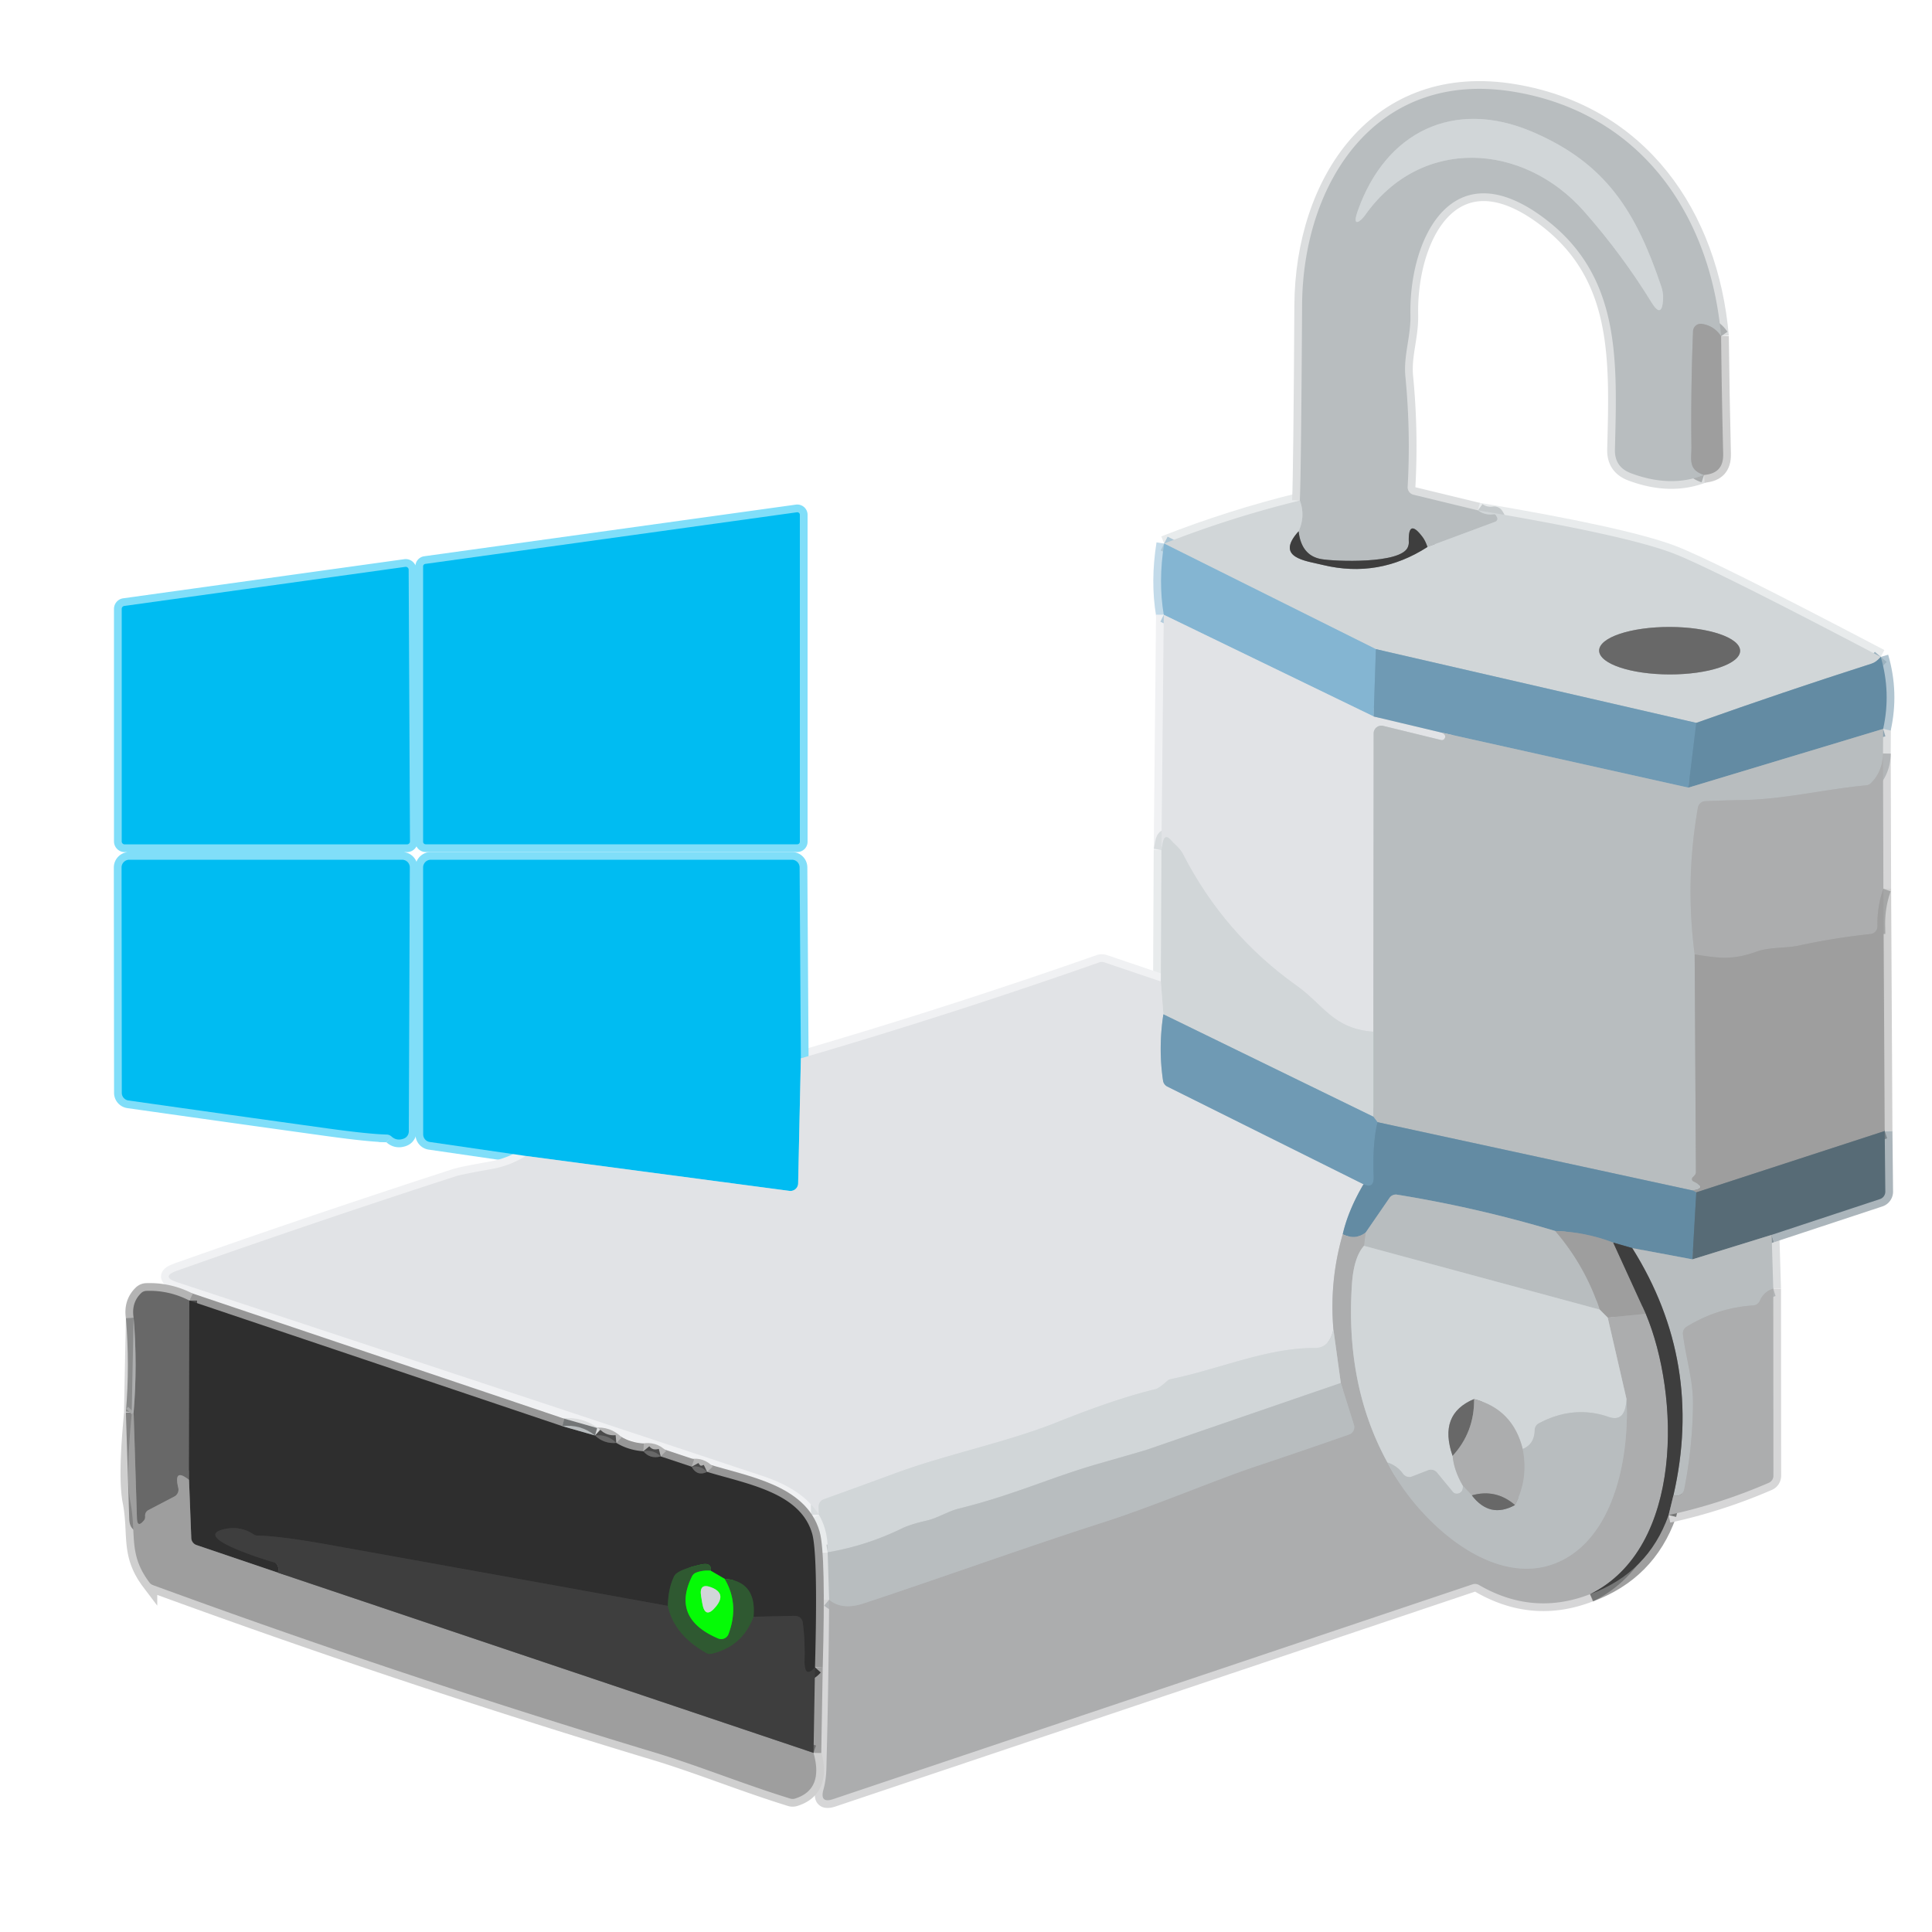 <?xml version="1.0" ?>
<svg xmlns="http://www.w3.org/2000/svg" viewBox="0 0 250 250">
	<g fill="none" stroke-width="2">
		<path stroke="#e8ebec" d="M168.2 64.77q-8.93 2.18-17.56 5.57" vector-effect="non-scaling-stroke"/>
		<path stroke="#c2dae9" d="M150.64 70.34q-.78 4.92-.05 9.21" vector-effect="non-scaling-stroke"/>
		<path stroke="#f0f1f3" d="m150.59 79.55-.3 30.45" vector-effect="non-scaling-stroke"/>
		<path stroke="#e8ebec" d="m150.29 110-.08 17" vector-effect="non-scaling-stroke"/>
		<path stroke="#f0f1f3" d="m150.21 127-7.31-2.47a1.04.99 43.7 0 0-.65 0q-19.11 6.71-38.62 12.42" vector-effect="non-scaling-stroke"/>
		<path stroke="#80def9" d="m103.63 136.95-.16-24.71a1 1 0 0 0-1-.99H55.75a1 1 0 0 0-1 1l.01 34.53a1 .99-86 0 0 .85.99l12.44 1.81" vector-effect="non-scaling-stroke"/>
		<path stroke="#f0f1f3" d="M68.05 149.58q-2.11 1.29-4.46 1.7-3.85.68-4.59.92-18.11 5.87-36.07 12.22-2.21.78.02 1.51 37.97 12.51 75.78 25.08 5.2 1.73 7.23 4.99" vector-effect="non-scaling-stroke"/>
		<path stroke="#e8ebec" d="M105.96 196q1.23 2.12 1.14 4.87" vector-effect="non-scaling-stroke"/>
		<path stroke="#dcdedf" d="m107.1 200.87.19 6.13" vector-effect="non-scaling-stroke"/>
		<path stroke="#d6d6d7" d="M107.29 207q-.07 10.97-.36 21.94-.04 1.42-.38 2.64-.5 1.82 1.28 1.22l82.72-27.79a1.05 1.01 49.4 0 1 .82.08q6.98 4.06 14.38 1.2" vector-effect="non-scaling-stroke"/>
		<path stroke="#9f9f9f" d="M205.75 206.29q7.51-2.76 10.17-10.24" vector-effect="non-scaling-stroke"/>
		<path stroke="#d6d6d7" d="M215.92 196.05q6.68-1.45 12.95-4.17a1 1 0 0 0 .61-.92l-.02-24.21" vector-effect="non-scaling-stroke"/>
		<path stroke="#dcdedf" d="m229.46 166.75-.21-6.96" vector-effect="non-scaling-stroke"/>
		<path stroke="#abb5bb" d="m229.25 159.79 14.02-4.63a1.01 1.01 0 0 0 .69-.96l-.08-7.85" vector-effect="non-scaling-stroke"/>
		<path stroke="#cfcfcf" d="m243.88 146.35-.17-31.35" vector-effect="non-scaling-stroke"/>
		<path stroke="#d6d6d7" d="m243.71 115-.05-17.5" vector-effect="non-scaling-stroke"/>
		<path stroke="#dcdedf" d="m243.66 97.5.02-3.18" vector-effect="non-scaling-stroke"/>
		<path stroke="#b1c5d1" d="M243.68 94.32q1.04-4.7-.31-9.32" vector-effect="non-scaling-stroke"/>
		<path stroke="#e8ebec" d="M243.37 85q-22.48-11.8-27.12-13.5-6.36-2.34-25-5.46" vector-effect="non-scaling-stroke"/>
		<path stroke="#dcdedf" d="m191.25 66.04-8.34-2.02a.99.99 0 0 1-.76-1.02q.4-7.13-.29-14.25c-.27-2.75.71-5.15.65-7.99-.2-9.62 5.15-21.21 16.81-12.89 10.45 7.46 9.95 18.44 9.65 30.31q-.05 2.25 2.06 3.05 5.14 1.93 9.47.23" vector-effect="non-scaling-stroke"/>
		<path stroke="#cfcfcf" d="M220.5 61.46c1.66-.14 2.52-.97 2.48-2.73q-.19-7.61-.27-15.23" vector-effect="non-scaling-stroke"/>
		<path stroke="#dcdedf" d="M222.71 43.5c-1.37-15.71-10.4-28.83-26.67-31.6-17.93-3.05-27.46 11.67-27.55 27.61q-.12 21.12-.29 25.26" vector-effect="non-scaling-stroke"/>
		<path stroke="#abaeaf" d="M222.71 43.5q-.95-1.38-2.5-1.59a1 .99-85 0 0-1.13.95q-.3 7.52-.21 14.94c.02 1.68-.46 2.97 1.63 3.66" vector-effect="non-scaling-stroke"/>
		<path stroke="#c5cacc" d="M191.25 66.04q.91.66 2.04.5a.27.26-19.7 0 1 .27.12l.15.25a.42.41-26.3 0 1-.21.6l-8.79 3.27" vector-effect="non-scaling-stroke"/>
		<path stroke="#7b7e7f" d="M184.71 70.78q-.26-.78-.61-1.26-1.92-2.57-1.8.64.01.32-.13.65c-.92 2.19-9.46 1.84-11.18 1.54q-2.6-.45-2.95-3.6" vector-effect="non-scaling-stroke"/>
		<path stroke="#c5cacc" d="M168.04 68.75q.9-1.99.16-3.98" vector-effect="non-scaling-stroke"/>
		<path stroke="#888a8b" d="M168.04 68.75c-3.09 3.42.84 3.8 3.16 4.36q7.2 1.73 13.51-2.33" vector-effect="non-scaling-stroke"/>
		<path stroke="#9ab1be" d="M243.37 85q-.59.69-1.2.88-11.4 3.65-22.67 7.66" vector-effect="non-scaling-stroke"/>
		<path stroke="#a0b8c6" d="M219.5 93.54 178.04 84" vector-effect="non-scaling-stroke"/>
		<path stroke="#abc6d5" d="m178.04 84-27.4-13.66" vector-effect="non-scaling-stroke"/>
		<path stroke="#7aa8c3" d="m178.04 84-.29 8.71" vector-effect="non-scaling-stroke"/>
		<path stroke="#b3ccdc" d="m177.75 92.71-27.16-13.16" vector-effect="non-scaling-stroke"/>
		<path stroke="#6993ac" d="m219.5 93.54-1.02 8.38" vector-effect="non-scaling-stroke"/>
		<path stroke="#94acba" d="m218.48 101.92-31.98-7.13" vector-effect="non-scaling-stroke"/>
		<path stroke="#8ea4b1" d="m243.68 94.32-25.2 7.6" vector-effect="non-scaling-stroke"/>
		<path stroke="#a8bfcd" d="m177.75 92.71 8.75 2.08" vector-effect="non-scaling-stroke"/>
		<path stroke="#cdd0d3" d="M186.5 94.79q.73.32.42.79a.41.4 22.1 0 1-.44.18l-7.49-1.83a1 1 0 0 0-1.24.97l-.04 38.6" vector-effect="non-scaling-stroke"/>
		<path stroke="#d9dddf" d="M177.71 133.5c-5.2-.38-6.41-3.45-9.93-5.96q-9.39-6.67-14.7-17.02-.31-.6-1.01-1.24-.26-.24-.5-.51-.87-1.02-1.11.3l-.17.93" vector-effect="non-scaling-stroke"/>
		<path stroke="#b2b5b7" d="M243.66 97.5q-.05 2.34-1.57 3.84a.99.96 19.4 0 1-.61.28c-5.26.49-10.62 1.81-15.88 1.9q-2.4.04-4.95.15a1.01 1.01 0 0 0-.94.83q-1.67 9.47-.42 19" vector-effect="non-scaling-stroke"/>
		<path stroke="#abaeaf" d="m219.29 123.5.16 28.16a.65.62-23.4 0 1-.19.45l-.23.24a.33.32-55.3 0 0 .09.52q1.88.89-.12 1.17" vector-effect="non-scaling-stroke"/>
		<path stroke="#8ea4b1" d="m219 154.04-40.75-8.83" vector-effect="non-scaling-stroke"/>
		<path stroke="#94acba" d="m178.25 145.21-.54-.71" vector-effect="non-scaling-stroke"/>
		<path stroke="#c5cacc" d="M177.71 144.5v-11" vector-effect="non-scaling-stroke"/>
		<path stroke="#a0b8c6" d="m177.71 144.5-27.17-13.25" vector-effect="non-scaling-stroke"/>
		<path stroke="#d9dddf" d="m150.54 131.25-.33-4.25" vector-effect="non-scaling-stroke"/>
		<path stroke="#a5a6a6" d="M243.71 115q-.82 2.28-.77 4.85a.99.99 0 0 1-.89 1.01q-4.68.5-9.3 1.5c-1.63.36-3.75.17-5.42.77-3.16 1.15-5 .85-8.04.37" vector-effect="non-scaling-stroke"/>
		<path stroke="#6993ac" d="M178.25 145.21q-.66 2.72-.5 7.04.06 1.64-1.31.99" vector-effect="non-scaling-stroke"/>
		<path stroke="#7b858a" d="m243.88 146.35-24.38 7.94" vector-effect="non-scaling-stroke"/>
		<path stroke="#8195a1" d="m219.5 154.29-.5-.25" vector-effect="non-scaling-stroke"/>
		<path stroke="#5d7b8d" d="m219.5 154.29-.5 8.67" vector-effect="non-scaling-stroke"/>
		<path stroke="#8ea4b1" d="m219 162.96-7.79-1.46" vector-effect="non-scaling-stroke"/>
		<path stroke="#516571" d="m211.21 161.5-2.46-.71" vector-effect="non-scaling-stroke"/>
		<path stroke="#8195a1" d="M208.75 160.79q-3.61-1.38-7.5-1.5" vector-effect="non-scaling-stroke"/>
		<path stroke="#8ea4b1" d="M201.25 159.29q-10.08-3.02-20.46-4.7a.99.99 0 0 0-.99.42l-3.09 4.49" vector-effect="non-scaling-stroke"/>
		<path stroke="#889ca9" d="M176.71 159.5q-1.32 1.01-2.96.21" vector-effect="non-scaling-stroke"/>
		<path stroke="#a8bfcd" d="M150.54 131.25q-.67 4.37-.04 8.6a1.04 1.01 9.5 0 0 .55.75l25.39 12.64" vector-effect="non-scaling-stroke"/>
		<path stroke="#a2b7c5" d="M176.44 153.24q-1.99 3.39-2.69 6.47" vector-effect="non-scaling-stroke"/>
		<path stroke="#c7c8ca" d="M173.75 159.71q-1.74 6.02-1.21 12.29" vector-effect="non-scaling-stroke"/>
		<path stroke="#d9dddf" d="M172.54 172q-.5 2.45-2.41 2.43c-6.12-.05-12.53 2.79-18.61 4.02a.98.94 17.8 0 0-.47.23q-1.1.98-1.54 1.08-5.11 1.22-12.72 4.27c-6.39 2.57-14.27 4.14-21 6.63q-4.59 1.69-9.2 3.35a1 .99 79.6 0 0-.66.97l.03 1.02" vector-effect="non-scaling-stroke"/>
		<path stroke="#88949b" d="M229.25 159.79 219 162.96" vector-effect="non-scaling-stroke"/>
		<path stroke="#abaeaf" d="M201.25 159.29q3.89 4.53 5.75 10.17" vector-effect="non-scaling-stroke"/>
		<path stroke="#c5cacc" d="m207 169.46-30.5-8.25" vector-effect="non-scaling-stroke"/>
		<path stroke="#b2b5b7" d="m176.5 161.21.21-1.71M229.46 166.75q-1.22.38-1.74 1.57a1 .99 9.7 0 1-.85.6q-4.67.31-8.64 2.77a1 .98 71 0 0-.46.97c.4 3.17 1.33 5.95 1.3 9.01q-.05 5.6-1.14 11.08a1.01 1 3.7 0 1-.92.8q-.23.02-.47-.05" vector-effect="non-scaling-stroke"/>
		<path stroke="#7b7e7f" d="M216.54 193.5q3.96-17.21-5.33-32" vector-effect="non-scaling-stroke"/>
		<path stroke="#6e6e6e" d="m208.75 160.79 4.21 9.21" vector-effect="non-scaling-stroke"/>
		<path stroke="#a5a6a6" d="m212.96 170-4.92.5" vector-effect="non-scaling-stroke"/>
		<path stroke="#b8babb" d="m208.04 170.5-1.04-1.04" vector-effect="non-scaling-stroke"/>
		<path stroke="#bfc2c3" d="M176.5 161.21q-1.33 1.5-1.56 4.98-.88 13.08 4.6 23.06" vector-effect="non-scaling-stroke"/>
		<path stroke="#b2b5b7" d="M179.54 189.25c3.9 7.75 14.72 17.67 23.51 12.13 6.12-3.85 7.8-13.47 7.41-20.38" vector-effect="non-scaling-stroke"/>
		<path stroke="#bfc2c3" d="m210.46 181-2.42-10.5" vector-effect="non-scaling-stroke"/>
		<path stroke="#757676" d="M212.96 170c4.39 10.45 4.97 30.29-7.21 36.29" vector-effect="non-scaling-stroke"/>
		<path stroke="#b2b5b7" d="M107.29 207q1.66 1.4 4.46.48c10.38-3.43 20.65-7.16 31.05-10.5 6.74-2.17 14.31-5.43 19.94-7.31q5.93-1.98 11.84-4.05a1.01 1.01 0 0 0 .62-1.25l-1.7-5.41" vector-effect="non-scaling-stroke"/>
		<path stroke="#bfc2c3" d="m173.5 178.96-.96-6.96" vector-effect="non-scaling-stroke"/>
		<path stroke="#757676" d="m216.54 193.5-.62 2.55" vector-effect="non-scaling-stroke"/>
		<path stroke="#c5cacc" d="M173.5 178.96q-12.53 4.3-25.05 8.62-.27.1-6.52 1.89c-5.97 1.72-10.84 4.01-17.85 5.74-1.41.34-2.67 1.21-4.19 1.56q-2.03.46-3.12.98-4.65 2.27-9.67 3.12" vector-effect="non-scaling-stroke"/>
		<path stroke="#71d0ec" d="m103.63 136.95-.35 16.18a1 1 0 0 1-1.13.97l-34.1-4.52" vector-effect="non-scaling-stroke"/>
		<path stroke="#c5cacc" d="M210.46 181q-.1 3.11-2.3 2.35c-3.09-1.08-6.19-.71-9.05.84a1 1 0 0 0-.52.86q-.04 1.84-1.55 2.45" vector-effect="non-scaling-stroke"/>
		<path stroke="#bfc2c3" d="M197.04 187.5q-1.28-5.15-6.29-6.46" vector-effect="non-scaling-stroke"/>
		<path stroke="#9d9fa0" d="M190.75 181.04q-4.67 1.93-2.78 7.35" vector-effect="non-scaling-stroke"/>
		<path stroke="#bfc2c3" d="M187.97 188.39q.16 1.86 1.32 3.86" vector-effect="non-scaling-stroke"/>
		<path stroke="#c5cacc" d="M189.29 192.25q.09.94-.73 1.03a.66.66 0 0 1-.56-.23l-2.06-2.5a1.01 1.01 0 0 0-1.13-.3l-2.09.81a1 .99 61.6 0 1-1.17-.35q-.78-1.07-2.01-1.46" vector-effect="non-scaling-stroke"/>
		<path stroke="#909394" d="M190.46 193.5q2.32 3.04 5.58 1.25" vector-effect="non-scaling-stroke"/>
		<path stroke="#b2b5b7" d="M197.04 187.5q.78 3.83-1 7.25" vector-effect="non-scaling-stroke"/>
		<path stroke="#8a8b8b" d="M196.04 194.75q-2.48-2.13-5.58-1.25" vector-effect="non-scaling-stroke"/>
		<path stroke="#b2b5b7" d="m190.46 193.5-1.17-1.25" vector-effect="non-scaling-stroke"/>
		<path stroke="#8a8b8b" d="M190.75 181.04q.04 4.27-2.78 7.35" vector-effect="non-scaling-stroke"/>
		<path stroke="#80def9" d="M103.5 66.62a.33.33 0 0 0-.38-.33l-48.09 6.68a.33.33 0 0 0-.28.33v35.62a.33.33 0 0 0 .33.33h48.09a.33.33 0 0 0 .33-.33v-42.3M15.75 108.88a.38.38 0 0 0 .38.38h36.54a.38.38 0 0 0 .38-.38l-.17-35.16a.38.38 0 0 0-.43-.37l-36.37 5.06a.38.38 0 0 0-.33.38v30.09M50.67 147.07q.68.61 1.59.26a1.02.99 80.3 0 0 .64-.93l.13-34.15a1 .99.3 0 0-1-1h-35.3a1 1 0 0 0-1 1l.03 29.17a1 .99 4 0 0 .86.98q13.02 1.85 25.8 3.62 5.29.73 7.61.79a.98.98 0 0 1 .64.26" vector-effect="non-scaling-stroke"/>
		<path stroke="#d6d6d7" d="m17.29 170.5-.25 12.5" vector-effect="non-scaling-stroke"/>
		<path stroke="#cfcfcf" d="M17.04 183q-.79 8.18-.17 11.33c.82 4.23-.32 6.76 2.48 10.46a1.03 1-8.4 0 0 .46.33q32.18 11.79 65 21.68c5.53 1.67 11.54 4.12 17.46 5.94a1.04.98-43.4 0 0 .59 0q3.75-1.16 2.41-5.92" vector-effect="non-scaling-stroke"/>
		<path stroke="#9f9f9f" d="m105.27 226.82.19-11.07" vector-effect="non-scaling-stroke"/>
		<path stroke="#979797" d="M105.46 215.75q.4-14.65-.37-17.31c-1.54-5.33-8.43-6.41-13.59-7.98" vector-effect="non-scaling-stroke"/>
		<path stroke="#b4b4b4" d="M91.5 190.46q-.81-.87-2-.67" vector-effect="non-scaling-stroke"/>
		<path stroke="#979797" d="m89.5 189.79-4-1.33" vector-effect="non-scaling-stroke"/>
		<path stroke="#b4b4b4" d="M85.5 188.46q-.93-.93-2.25-.67" vector-effect="non-scaling-stroke"/>
		<path stroke="#979797" d="M83.25 187.79q-1.92-.13-3.5-1.08" vector-effect="non-scaling-stroke"/>
		<path stroke="#b4b4b4" d="M79.75 186.71q-1.14-1.15-2.75-.96" vector-effect="non-scaling-stroke"/>
		<path stroke="#dcdedf" d="M77 185.75q-1.88-1.49-4.25-1.21" vector-effect="non-scaling-stroke"/>
		<path stroke="#979797" d="M72.75 184.54 24.5 168.29" vector-effect="non-scaling-stroke"/>
		<path stroke="#b4b4b4" d="M24.5 168.29q-2.64-1.36-5.58-1.25a1.02 1 21 0 0-.65.28q-1.29 1.24-.98 3.18" vector-effect="non-scaling-stroke"/>
		<path stroke="#4b4b4b" d="m24.5 168.29-.04 23.21" vector-effect="non-scaling-stroke"/>
		<path stroke="#838383" d="M24.46 191.5q-2.03-1.62-1.39 1.03a1 1 0 0 1-.51 1.12l-3.35 1.75a.8.79-16.6 0 0-.43.78q.03.35-.16.57-.86 1.04-.9-.31l-.43-13.69" vector-effect="non-scaling-stroke"/>
		<path stroke="#8a8b8b" d="M17.29 182.75q.51-6.13 0-12.25" vector-effect="non-scaling-stroke"/>
		<path stroke="#6e6e6e" d="m35.96 203.5 69.31 23.32" vector-effect="non-scaling-stroke"/>
		<path stroke="#a5a6a6" d="m17.29 182.75-.25.25" vector-effect="non-scaling-stroke"/>
		<path stroke="#737677" d="m72.75 184.54 4.25 1.21" vector-effect="non-scaling-stroke"/>
		<path stroke="#4b4b4b" d="M77 185.75q1.17 1.1 2.75.96M83.25 187.79q.86 1.03 2.25.67M89.5 189.79q.7 1.29 2 .67" vector-effect="non-scaling-stroke"/>
		<path stroke="#363636" d="M105.46 215.75q-1.42 1.59-1.35-1.01.07-2.41-.23-4.78a1.01 1-4.5 0 0-1.02-.87l-5.36.12" vector-effect="non-scaling-stroke"/>
		<path stroke="#2f4430" d="M97.5 209.21q.44-4.58-3.75-4.92" vector-effect="non-scaling-stroke"/>
		<path stroke="#1a951a" d="m93.75 204.29-1.79-1.04" vector-effect="non-scaling-stroke"/>
		<path stroke="#2f4430" d="M91.96 203.25q.16-1.12-1.27-.8-3.04.69-3.44 1.49-.78 1.56-.83 3.86" vector-effect="non-scaling-stroke"/>
		<path stroke="#363636" d="M86.42 207.8q-21.93-3.97-43.85-7.91-6.44-1.15-9.21-1.18a1 .94-26.5 0 1-.54-.16q-1.81-1.2-3.97-.64c-4.22 1.1 6.44 4.21 6.58 4.25a.79.79 0 0 1 .5.46q.18.42.03.88" vector-effect="non-scaling-stroke"/>
		<path stroke="#666" d="m35.96 203.5-10.53-3.57a1 .99 8.5 0 1-.68-.91l-.29-7.52" vector-effect="non-scaling-stroke"/>
		<path stroke="#374c38" d="M86.42 207.8q.8 3.72 4.95 6.08a.98.97 53.3 0 0 .72.11q3.96-.93 5.41-4.78" vector-effect="non-scaling-stroke"/>
		<path stroke="#1aaa1c" d="M91.96 203.25q-.99-.09-1.86.24a1 .96-85.6 0 0-.55.49q-2.71 5.45 3.39 8.04a1.01 1.01 0 0 0 1.33-.58q1.44-3.87-.52-7.15" vector-effect="non-scaling-stroke"/>
		<path stroke="#c5cacc" d="M204.94 27.31q4.9 5.54 8.78 11.84 1.32 2.13 1.48-.37.06-.85-.24-1.73c-3.27-9.68-7.13-15.92-16.69-20-10.16-4.33-18.99.02-22.58 10.25-.82 2.31.43 1.29.94.56 7.26-10.29 20.49-9.38 28.31-.55" vector-effect="non-scaling-stroke"/>
		<path stroke="#9d9fa0" d="M225.17 84.216a9.12 3.07.1 0 0-9.115-3.086 9.12 3.07.1 0 0-9.125 3.054 9.12 3.07.1 0 0 9.115 3.086 9.12 3.07.1 0 0 9.125-3.054" vector-effect="non-scaling-stroke"/>
		<path stroke="#6be96f" d="M92.08 205.42q-1.64-.65-1.36 1.1l.15.91q.36 2.18 1.76.47 1.4-1.71-.55-2.48" vector-effect="non-scaling-stroke"/>
	</g>
	<path fill="#b8bdbf" d="M222.71 43.5q-.95-1.38-2.5-1.59a1 .99-85 0 0-1.13.95q-.3 7.52-.21 14.94c.02 1.68-.46 2.97 1.63 3.66q-4.33 1.7-9.47-.23-2.11-.8-2.06-3.05c.3-11.87.8-22.85-9.65-30.31-11.66-8.32-17.01 3.27-16.81 12.89.06 2.84-.92 5.24-.65 7.99q.69 7.12.29 14.25a.99.99 0 0 0 .76 1.02l8.34 2.02q.91.66 2.04.5a.27.26-19.7 0 1 .27.12l.15.25a.42.41-26.3 0 1-.21.6l-8.79 3.27q-.26-.78-.61-1.26-1.92-2.57-1.8.64.01.32-.13.65c-.92 2.19-9.46 1.84-11.18 1.54q-2.6-.45-2.95-3.6.9-1.99.16-3.98.17-4.14.29-25.26c.09-15.94 9.62-30.66 27.55-27.61 16.27 2.77 25.3 15.89 26.67 31.6Zm-17.77-16.19q4.9 5.54 8.78 11.84 1.32 2.13 1.48-.37.06-.85-.24-1.73c-3.27-9.68-7.13-15.92-16.69-20-10.16-4.33-18.99.02-22.58 10.25-.82 2.31.43 1.29.94.56 7.26-10.29 20.49-9.38 28.31-.55Z"/>
	<path fill="#d1d6d8" d="M204.94 27.31c-7.82-8.83-21.05-9.74-28.31.55-.51.73-1.76 1.75-.94-.56 3.59-10.23 12.42-14.58 22.58-10.25 9.56 4.08 13.42 10.32 16.69 20q.3.88.24 1.73-.16 2.5-1.48.37-3.88-6.3-8.78-11.84Z"/>
	<path fill="#9e9e9e" d="M222.71 43.5q.08 7.62.27 15.23c.04 1.76-.82 2.59-2.48 2.73-2.09-.69-1.61-1.98-1.63-3.66q-.09-7.42.21-14.94a1 .99-85 0 1 1.13-.95q1.55.21 2.5 1.59Z"/>
	<path fill="#d1d6d8" d="M168.2 64.77q.74 1.99-.16 3.98c-3.09 3.42.84 3.8 3.16 4.36q7.2 1.73 13.51-2.33l8.79-3.27a.42.41-26.3 0 0 .21-.6l-.15-.25a.27.26-19.7 0 0-.27-.12q-1.13.16-2.04-.5 18.64 3.12 25 5.46 4.64 1.7 27.12 13.5-.59.69-1.2.88-11.4 3.65-22.67 7.66L178.04 84l-27.4-13.66q8.63-3.39 17.56-5.57Zm56.97 19.446a9.12 3.07.1 0 0-9.115-3.086 9.12 3.07.1 0 0-9.125 3.054 9.12 3.07.1 0 0 9.115 3.086 9.12 3.07.1 0 0 9.125-3.054Z"/>
	<path fill="#00bcf2" d="M103.5 66.62v42.3a.33.33 0 0 1-.33.33H55.08a.33.33 0 0 1-.33-.33V73.3a.33.33 0 0 1 .28-.33l48.09-6.68a.33.33 0 0 1 .38.33Z"/>
	<path fill="#3e3e3e" d="M168.04 68.75q.35 3.15 2.95 3.6c1.72.3 10.26.65 11.18-1.54q.14-.33.13-.65-.12-3.21 1.8-.64.35.48.61 1.26-6.31 4.06-13.51 2.33c-2.32-.56-6.25-.94-3.16-4.36Z"/>
	<path fill="#84b5d2" d="M150.64 70.34 178.04 84l-.29 8.71-27.16-13.16q-.73-4.29.05-9.21Z"/>
	<path fill="#00bcf2" d="M15.75 108.88V78.79a.38.38 0 0 1 .33-.38l36.37-5.06a.38.38 0 0 1 .43.37l.17 35.16a.38.38 0 0 1-.38.38H16.13a.38.38 0 0 1-.38-.38Z"/>
	<path fill="#e1e3e6" d="m150.59 79.55 27.16 13.16 8.75 2.08q.73.32.42.79a.41.4 22.1 0 1-.44.18l-7.49-1.83a1 1 0 0 0-1.24.97l-.04 38.6c-5.2-.38-6.41-3.45-9.93-5.96q-9.39-6.67-14.7-17.02-.31-.6-1.01-1.24-.26-.24-.5-.51-.87-1.02-1.11.3l-.17.93.3-30.45Z"/>
	<ellipse fill="#686868" rx="9.12" ry="3.07" transform="rotate(.1 -48135.01 123829.6)"/>
	<path fill="#6f9ab4" d="m178.04 84 41.46 9.54-1.02 8.38-31.98-7.13-8.75-2.08.29-8.71Z"/>
	<path fill="#638ba3" d="M243.37 85q1.35 4.62.31 9.32l-25.2 7.6 1.02-8.38q11.27-4.01 22.67-7.66.61-.19 1.2-.88Z"/>
	<path fill="#b8bdbf" d="m186.5 94.79 31.98 7.13 25.2-7.6-.02 3.18q-.05 2.34-1.57 3.84a.99.96 19.4 0 1-.61.28c-5.26.49-10.62 1.81-15.88 1.9q-2.4.04-4.95.15a1.01 1.01 0 0 0-.94.83q-1.67 9.47-.42 19l.16 28.16a.65.62-23.4 0 1-.19.45l-.23.24a.33.32-55.3 0 0 .09.52q1.88.89-.12 1.17l-40.75-8.83-.54-.71v-11l.04-38.6a1 1 0 0 1 1.24-.97l7.49 1.83a.41.4 22.1 0 0 .44-.18q.31-.47-.42-.79Z"/>
	<path fill="#acadae" d="m243.66 97.5.05 17.5q-.82 2.28-.77 4.85a.99.99 0 0 1-.89 1.01q-4.68.5-9.3 1.5c-1.63.36-3.75.17-5.42.77-3.16 1.15-5 .85-8.04.37q-1.25-9.53.42-19a1.01 1.01 0 0 1 .94-.83q2.55-.11 4.95-.15c5.26-.09 10.62-1.41 15.88-1.9a.99.96 19.4 0 0 .61-.28q1.52-1.5 1.57-3.84Z"/>
	<path fill="#d1d6d8" d="M177.71 133.5v11l-27.17-13.25-.33-4.25.08-17 .17-.93q.24-1.32 1.11-.3.24.27.5.51.7.64 1.01 1.24 5.31 10.35 14.7 17.02c3.52 2.51 4.73 5.58 9.93 5.96Z"/>
	<path fill="#00bcf2" d="M50.03 146.81q-2.32-.06-7.61-.79-12.78-1.77-25.8-3.62a1 .99 4 0 1-.86-.98l-.03-29.17a1 1 0 0 1 1-1h35.3a1 .99.3 0 1 1 1l-.13 34.15a1.02.99 80.3 0 1-.64.93q-.91.35-1.59-.26a.98.98 0 0 0-.64-.26ZM103.63 136.95l-.35 16.18a1 1 0 0 1-1.13.97l-34.1-4.52-12.44-1.81a1 .99-86 0 1-.85-.99l-.01-34.53a1 1 0 0 1 1-1h46.72a1 1 0 0 1 1 .99l.16 24.71Z"/>
	<path fill="#9e9e9e" d="m243.71 115 .17 31.35-24.38 7.94-.5-.25q2-.28.12-1.17a.33.32-55.3 0 1-.09-.52l.23-.24a.65.62-23.4 0 0 .19-.45l-.16-28.16c3.04.48 4.88.78 8.04-.37 1.67-.6 3.79-.41 5.42-.77q4.62-1 9.3-1.5a.99.99 0 0 0 .89-1.01q-.05-2.57.77-4.85Z"/>
	<path fill="#e1e3e6" d="m150.21 127 .33 4.25q-.67 4.37-.04 8.6a1.04 1.01 9.5 0 0 .55.75l25.39 12.64q-1.99 3.39-2.69 6.47-1.74 6.02-1.21 12.29-.5 2.45-2.41 2.43c-6.12-.05-12.53 2.79-18.61 4.02a.98.94 17.8 0 0-.47.23q-1.1.98-1.54 1.08-5.11 1.22-12.72 4.27c-6.39 2.57-14.27 4.14-21 6.63q-4.59 1.69-9.2 3.35a1 .99 79.6 0 0-.66.97l.03 1.02q-2.03-3.26-7.23-4.99-37.81-12.57-75.78-25.08-2.23-.73-.02-1.51Q40.89 158.07 59 152.2q.74-.24 4.59-.92 2.35-.41 4.46-1.7l34.1 4.52a1 1 0 0 0 1.13-.97l.35-16.18q19.51-5.71 38.62-12.42a1.04.99 43.7 0 1 .65 0l7.31 2.47Z"/>
	<path fill="#6f9ab4" d="m150.54 131.25 27.17 13.25.54.71q-.66 2.72-.5 7.04.06 1.64-1.31.99l-25.39-12.64a1.04 1.01 9.5 0 1-.55-.75q-.63-4.23.04-8.6Z"/>
	<path fill="#638ba3" d="m178.25 145.21 40.75 8.83.5.25-.5 8.67-7.79-1.46-2.46-.71q-3.61-1.38-7.5-1.5-10.08-3.02-20.46-4.7a.99.99 0 0 0-.99.42l-3.09 4.49q-1.32 1.01-2.96.21.7-3.08 2.69-6.47 1.37.65 1.31-.99-.16-4.32.5-7.04Z"/>
	<path fill="#576b76" d="m243.88 146.35.08 7.85a1.01 1.01 0 0 1-.69.96l-14.02 4.63-10.25 3.17.5-8.67 24.38-7.94Z"/>
	<path fill="#b8bdbf" d="M201.25 159.29q3.89 4.53 5.75 10.17l-30.5-8.25.21-1.71 3.09-4.49a.99.99 0 0 1 .99-.42q10.38 1.68 20.46 4.7Z"/>
	<path fill="#9e9e9e" d="M201.25 159.29q3.89.12 7.5 1.5l4.21 9.21-4.92.5-1.04-1.04q-1.86-5.64-5.75-10.17Z"/>
	<path fill="#acadae" d="m176.71 159.5-.21 1.71q-1.33 1.5-1.56 4.98-.88 13.08 4.6 23.06c3.9 7.75 14.72 17.67 23.51 12.13 6.12-3.85 7.8-13.47 7.41-20.38l-2.42-10.5 4.92-.5c4.39 10.45 4.97 30.29-7.21 36.29q-7.4 2.86-14.38-1.2a1.05 1.01 49.4 0 0-.82-.08l-82.72 27.79q-1.78.6-1.28-1.22.34-1.22.38-2.64.29-10.97.36-21.94 1.66 1.4 4.46.48c10.38-3.43 20.65-7.16 31.05-10.5 6.74-2.17 14.31-5.43 19.94-7.31q5.93-1.98 11.84-4.05a1.01 1.01 0 0 0 .62-1.25l-1.7-5.41-.96-6.96q-.53-6.27 1.21-12.29 1.64.8 2.96-.21Z"/>
	<path fill="#b8bdbf" d="m229.25 159.79.21 6.96q-1.22.38-1.74 1.57a1 .99 9.7 0 1-.85.6q-4.67.31-8.64 2.77a1 .98 71 0 0-.46.97c.4 3.17 1.33 5.95 1.3 9.01q-.05 5.6-1.14 11.08a1.01 1 3.7 0 1-.92.8q-.23.02-.47-.05 3.96-17.21-5.33-32l7.79 1.46 10.25-3.17Z"/>
	<path fill="#3e3e3e" d="m208.75 160.79 2.46.71q9.29 14.79 5.33 32l-.62 2.55q-2.66 7.48-10.17 10.24c12.18-6 11.6-25.84 7.21-36.29l-4.21-9.21Z"/>
	<path fill="#d1d6d8" d="m176.5 161.21 30.5 8.25 1.04 1.04 2.42 10.5q-.1 3.11-2.3 2.35c-3.09-1.08-6.19-.71-9.05.84a1 1 0 0 0-.52.86q-.04 1.84-1.55 2.45-1.28-5.15-6.29-6.46-4.67 1.93-2.78 7.35.16 1.86 1.32 3.86.09.94-.73 1.03a.66.66 0 0 1-.56-.23l-2.06-2.5a1.01 1.01 0 0 0-1.13-.3l-2.09.81a1 .99 61.6 0 1-1.17-.35q-.78-1.07-2.01-1.46-5.48-9.98-4.6-23.06.23-3.48 1.56-4.98Z"/>
	<path fill="#acadae" d="m229.46 166.75.02 24.21a1 1 0 0 1-.61.92q-6.27 2.72-12.95 4.17l.62-2.55q.24.07.47.05a1.01 1 3.7 0 0 .92-.8q1.09-5.48 1.14-11.08c.03-3.06-.9-5.84-1.3-9.01a1 .98 71 0 1 .46-.97q3.97-2.46 8.64-2.77a1 .99 9.7 0 0 .85-.6q.52-1.19 1.74-1.57Z"/>
	<path fill="#686868" d="m24.5 168.29-.04 23.21q-2.03-1.62-1.39 1.03a1 1 0 0 1-.51 1.12l-3.35 1.75a.8.79-16.6 0 0-.43.78q.03.35-.16.57-.86 1.04-.9-.31l-.43-13.69q.51-6.13 0-12.25-.31-1.94.98-3.18a1.02 1 21 0 1 .65-.28q2.94-.11 5.58 1.25Z"/>
	<path fill="#2e2e2e" d="m24.5 168.29 48.25 16.25 4.25 1.21q1.17 1.1 2.75.96 1.58.95 3.5 1.08.86 1.03 2.25.67l4 1.33q.7 1.29 2 .67c5.16 1.57 12.05 2.65 13.59 7.98q.77 2.66.37 17.31-1.42 1.59-1.35-1.01.07-2.41-.23-4.78a1.01 1-4.5 0 0-1.02-.87l-5.36.12q.44-4.58-3.75-4.92l-1.79-1.04q.16-1.12-1.27-.8-3.04.69-3.44 1.49-.78 1.56-.83 3.86-21.93-3.97-43.85-7.91-6.44-1.15-9.21-1.18a1 .94-26.5 0 1-.54-.16q-1.81-1.2-3.97-.64c-4.22 1.1 6.44 4.21 6.58 4.25a.79.79 0 0 1 .5.46q.18.42.03.88l-10.53-3.57a1 .99 8.5 0 1-.68-.91l-.29-7.52.04-23.21Z"/>
	<path fill="#acadae" d="M17.29 170.5q.51 6.12 0 12.25l-.25.25.25-12.5Z"/>
	<path fill="#d1d6d8" d="m172.54 172 .96 6.96q-12.53 4.3-25.05 8.62-.27.1-6.52 1.89c-5.97 1.72-10.84 4.01-17.85 5.74-1.41.34-2.67 1.21-4.19 1.56q-2.03.46-3.12.98-4.65 2.27-9.67 3.12.09-2.75-1.14-4.87l-.03-1.02a1 .99 79.6 0 1 .66-.97q4.61-1.66 9.2-3.35c6.73-2.49 14.61-4.06 21-6.63q7.61-3.05 12.72-4.27.44-.1 1.54-1.08a.98.94 17.8 0 1 .47-.23c6.08-1.23 12.49-4.07 18.61-4.02q1.91.02 2.41-2.43Z"/>
	<path fill="#b8bdbf" d="m173.5 178.96 1.7 5.41a1.01 1.01 0 0 1-.62 1.25q-5.91 2.07-11.84 4.05c-5.63 1.88-13.2 5.14-19.94 7.31-10.4 3.34-20.67 7.07-31.05 10.5q-2.8.92-4.46-.48l-.19-6.13q5.02-.85 9.67-3.12 1.09-.52 3.12-.98c1.52-.35 2.78-1.22 4.19-1.56 7.01-1.73 11.88-4.02 17.85-5.74q6.25-1.79 6.52-1.89 12.52-4.32 25.05-8.62Z"/>
	<path fill="#686868" d="M190.75 181.04q.04 4.27-2.78 7.35-1.89-5.42 2.78-7.35Z"/>
	<path fill="#acadae" d="M190.75 181.04q5.01 1.31 6.29 6.46.78 3.83-1 7.25-2.48-2.13-5.58-1.25l-1.17-1.25q-1.16-2-1.32-3.86 2.82-3.08 2.78-7.35Z"/>
	<path fill="#b8bdbf" d="M210.46 181c.39 6.91-1.29 16.53-7.41 20.38-8.79 5.54-19.61-4.38-23.51-12.13q1.23.39 2.01 1.46a1 .99 61.6 0 0 1.17.35l2.09-.81a1.01 1.01 0 0 1 1.13.3l2.06 2.5a.66.66 0 0 0 .56.23q.82-.09.73-1.03l1.17 1.25q2.32 3.04 5.58 1.25 1.78-3.42 1-7.25 1.51-.61 1.55-2.45a1 1 0 0 1 .52-.86c2.86-1.55 5.96-1.92 9.05-.84q2.2.76 2.3-2.35Z"/>
	<path fill="#9e9e9e" d="m17.29 182.75.43 13.69q.04 1.35.9.31.19-.22.16-.57a.8.79-16.6 0 1 .43-.78l3.35-1.75a1 1 0 0 0 .51-1.12q-.64-2.65 1.39-1.03l.29 7.52a1 .99 8.5 0 0 .68.91l10.53 3.57 69.31 23.32q1.34 4.76-2.41 5.92a1.04.98-43.4 0 1-.59 0c-5.92-1.82-11.93-4.27-17.46-5.94q-32.82-9.89-65-21.68a1.03 1-8.4 0 1-.46-.33c-2.8-3.7-1.66-6.23-2.48-10.46q-.62-3.15.17-11.33l.25-.25Z"/>
	<path fill="#b8bdbf" d="M72.75 184.54q2.37-.28 4.25 1.21l-4.25-1.21Z"/>
	<path fill="#686868" d="M77 185.75q1.61-.19 2.75.96-1.58.14-2.75-.96ZM83.25 187.79q1.32-.26 2.25.67-1.39.36-2.25-.67ZM89.5 189.79q1.19-.2 2 .67-1.3.62-2-.67ZM196.04 194.75q-3.26 1.79-5.58-1.25 3.1-.88 5.58 1.25Z"/>
	<path fill="#3e3e3e" d="M86.42 207.8q.8 3.72 4.95 6.08a.98.97 53.3 0 0 .72.11q3.96-.93 5.41-4.78l5.36-.12a1.01 1-4.5 0 1 1.02.87q.3 2.37.23 4.78-.07 2.6 1.35 1.01l-.19 11.07-69.31-23.32q.15-.46-.03-.88a.79.79 0 0 0-.5-.46c-.14-.04-10.8-3.15-6.58-4.25q2.16-.56 3.97.64a1 .94-26.5 0 0 .54.16q2.77.03 9.21 1.18 21.92 3.94 43.85 7.91Z"/>
	<path fill="#2f5931" d="M91.96 203.25q-.99-.09-1.86.24a1 .96-85.6 0 0-.55.49q-2.71 5.45 3.39 8.04a1.01 1.01 0 0 0 1.33-.58q1.44-3.87-.52-7.15 4.19.34 3.75 4.92-1.45 3.85-5.41 4.78a.98.97 53.3 0 1-.72-.11q-4.15-2.36-4.95-6.08.05-2.3.83-3.86.4-.8 3.44-1.49 1.43-.32 1.27.8Z"/>
	<path fill="#05fb06" d="m91.96 203.25 1.79 1.04q1.96 3.28.52 7.15a1.01 1.01 0 0 1-1.33.58q-6.1-2.59-3.39-8.04a1 .96-85.6 0 1 .55-.49q.87-.33 1.86-.24Zm.12 2.17q-1.64-.65-1.36 1.1l.15.91q.36 2.18 1.76.47 1.4-1.71-.55-2.48Z"/>
	<path fill="#d1d6d8" d="M92.08 205.42q1.95.77.55 2.48t-1.76-.47l-.15-.91q-.28-1.75 1.36-1.1Z"/>
</svg>